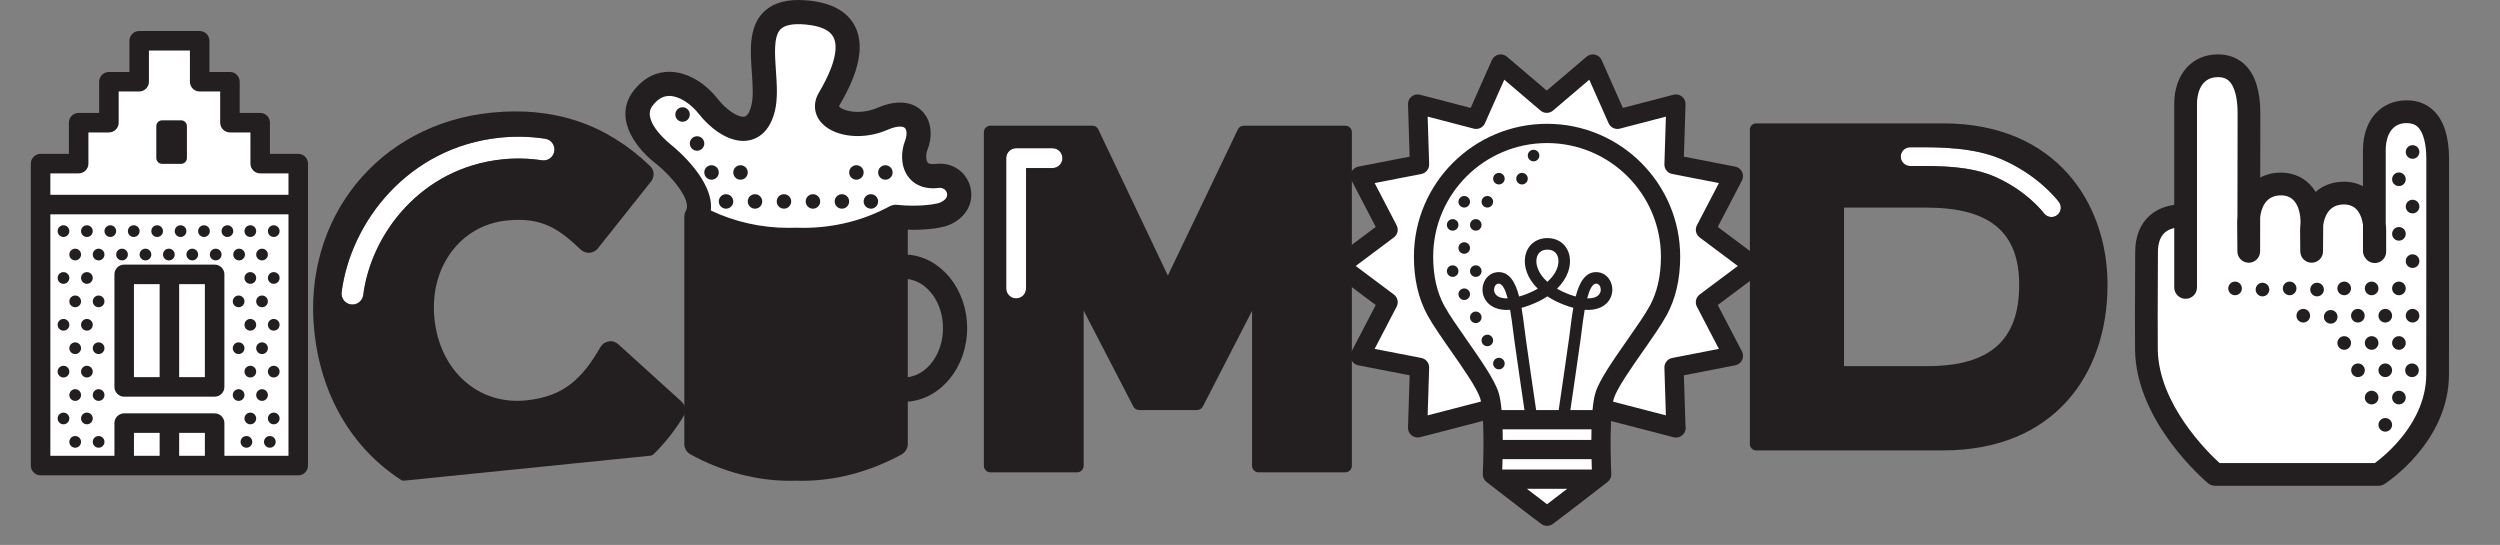 <?xml version="1.0" standalone="no"?><!DOCTYPE svg PUBLIC "-//W3C//DTD SVG 1.1//EN" "http://www.w3.org/Graphics/SVG/1.1/DTD/svg11.dtd"><svg width="100%" height="100%" viewBox="0 0 367 80" version="1.1" xmlns="http://www.w3.org/2000/svg" xmlns:xlink="http://www.w3.org/1999/xlink" xml:space="preserve" style="fill-rule:evenodd;clip-rule:evenodd;stroke-linejoin:round;stroke-miterlimit:1.414;"><rect x="0" y="0" width="367" height="80" fill="#808080" stroke="none"/><g><path d="M38.194,24.02l0,-6.012l-4.44,0l0,-6.011l-4.442,0l0,-6.011l-8.883,0l0,6.011l-4.44,0l0,6.011l-4.442,0l0,6.012l-5.589,0l0,44.33l37.822,0l0,-38.317l0,-0.817l0,-5.196l-5.586,0Z" style="fill:#fff;fill-rule:nonzero;"/><path d="M42.348,28.601l-34.957,0l0,-3.149l4.156,0c0.791,0 1.432,-0.642 1.432,-1.432l0,-4.579l3.01,0c0.792,0 1.432,-0.642 1.432,-1.433l0,-4.578l3.008,0c0.792,0 1.432,-0.642 1.432,-1.433l0,-4.578l6.018,0l0,4.578c0,0.791 0.642,1.433 1.433,1.433l3.01,0l0,4.578c0,0.791 0.642,1.433 1.432,1.433l3.008,0l0,4.579c0,0.79 0.642,1.432 1.432,1.432l4.154,0l0,3.149ZM42.348,66.916l-9.406,0l0,-4.804c0,-0.791 -0.642,-1.432 -1.433,-1.432l-13.278,0c-0.79,0 -1.432,0.641 -1.432,1.432l0,4.804l-9.408,0l0,-35.451l34.957,0l0,35.451ZM30.077,66.916l-3.775,0l0,-3.372l3.775,0l0,3.372ZM23.437,66.916l-3.773,0l0,-3.372l3.773,0l0,3.372ZM43.78,22.587l-4.153,0l0,-4.579c0,-0.791 -0.642,-1.432 -1.433,-1.432l-3.008,0l0,-4.579c0,-0.791 -0.641,-1.432 -1.432,-1.432l-3.01,0l0,-4.579c0,-0.792 -0.642,-1.432 -1.432,-1.432l-8.883,0c-0.79,0 -1.432,0.64 -1.432,1.432l0,4.579l-3.008,0c-0.791,0 -1.432,0.641 -1.432,1.432l0,4.579l-3.01,0c-0.791,0 -1.433,0.641 -1.433,1.432l0,4.579l-4.156,0c-0.79,0 -1.432,0.642 -1.432,1.433l0,44.329c0,0.792 0.642,1.432 1.432,1.432l37.822,0c0.791,0 1.433,-0.64 1.433,-1.432l0,-44.329c0,-0.791 -0.642,-1.433 -1.433,-1.433" style="fill:#231f20;fill-rule:nonzero;"/><path d="M30.077,55.367l-3.776,0l0,-13.659l3.776,0l0,13.659ZM23.437,55.367l-3.774,0l0,-13.659l3.774,0l0,13.659ZM31.509,38.844l-13.278,0c-0.791,0 -1.432,0.641 -1.432,1.432l0,16.523c0,0.792 0.641,1.432 1.432,1.432l13.278,0c0.792,0 1.432,-0.64 1.432,-1.432l0,-16.523c0,-0.791 -0.64,-1.432 -1.432,-1.432" style="fill:#231f20;fill-rule:nonzero;"/><path d="M26.579,17.661l-2.775,0c-0.474,0 -0.859,0.385 -0.859,0.86l0,4.675c0,0.474 0.385,0.859 0.859,0.859l2.775,0c0.474,0 0.86,-0.385 0.86,-0.859l0,-4.675c0,-0.475 -0.386,-0.86 -0.86,-0.86" style="fill:#231f20;fill-rule:nonzero;"/><path d="M9.32,62.289c0.474,0 0.859,-0.385 0.859,-0.86c0,-0.474 -0.385,-0.859 -0.859,-0.859c-0.475,0 -0.86,0.385 -0.86,0.859c0,0.475 0.385,0.86 0.86,0.86" style="fill:#231f20;fill-rule:nonzero;"/><path d="M9.32,48.539c0.474,0 0.859,-0.385 0.859,-0.86c0,-0.474 -0.385,-0.859 -0.859,-0.859c-0.475,0 -0.86,0.385 -0.86,0.859c0,0.475 0.385,0.86 0.86,0.86" style="fill:#231f20;fill-rule:nonzero;"/><path d="M9.32,55.414c0.474,0 0.859,-0.385 0.859,-0.86c0,-0.474 -0.385,-0.859 -0.859,-0.859c-0.475,0 -0.86,0.385 -0.86,0.859c0,0.475 0.385,0.86 0.86,0.86" style="fill:#231f20;fill-rule:nonzero;"/><path d="M9.32,41.664c0.474,0 0.859,-0.385 0.859,-0.86c0,-0.474 -0.385,-0.859 -0.859,-0.859c-0.475,0 -0.86,0.385 -0.86,0.859c0,0.475 0.385,0.86 0.86,0.86" style="fill:#231f20;fill-rule:nonzero;"/><path d="M11.039,64.008c-0.475,0 -0.86,0.385 -0.86,0.859c0,0.474 0.385,0.859 0.86,0.859c0.474,0 0.859,-0.385 0.859,-0.859c0,-0.474 -0.385,-0.859 -0.859,-0.859" style="fill:#231f20;fill-rule:nonzero;"/><path d="M11.039,51.976c0.474,0 0.859,-0.385 0.859,-0.859c0,-0.474 -0.385,-0.859 -0.859,-0.859c-0.475,0 -0.86,0.385 -0.86,0.859c0,0.474 0.385,0.859 0.86,0.859" style="fill:#231f20;fill-rule:nonzero;"/><path d="M11.039,43.382c-0.475,0 -0.86,0.385 -0.86,0.86c0,0.474 0.385,0.859 0.86,0.859c0.474,0 0.859,-0.385 0.859,-0.859c0,-0.475 -0.385,-0.86 -0.859,-0.86" style="fill:#231f20;fill-rule:nonzero;"/><path d="M11.039,58.851c0.474,0 0.859,-0.385 0.859,-0.859c0,-0.474 -0.385,-0.859 -0.859,-0.859c-0.475,0 -0.86,0.385 -0.86,0.859c0,0.474 0.385,0.859 0.86,0.859" style="fill:#231f20;fill-rule:nonzero;"/><path d="M11.039,38.226c0.474,0 0.859,-0.385 0.859,-0.859c0,-0.475 -0.385,-0.86 -0.859,-0.86c-0.475,0 -0.86,0.385 -0.86,0.86c0,0.474 0.385,0.859 0.86,0.859" style="fill:#231f20;fill-rule:nonzero;"/><path d="M9.32,34.789c0.474,0 0.859,-0.385 0.859,-0.86c0,-0.474 -0.385,-0.859 -0.859,-0.859c-0.475,0 -0.86,0.385 -0.86,0.859c0,0.475 0.385,0.86 0.86,0.86" style="fill:#231f20;fill-rule:nonzero;"/><path d="M14.476,64.008c-0.474,0 -0.859,0.385 -0.859,0.859c0,0.474 0.385,0.859 0.859,0.859c0.475,0 0.86,-0.385 0.86,-0.859c0,-0.474 -0.385,-0.859 -0.86,-0.859" style="fill:#231f20;fill-rule:nonzero;"/><path d="M36.176,64.008c-0.475,0 -0.86,0.385 -0.86,0.859c0,0.474 0.385,0.859 0.86,0.859c0.474,0 0.859,-0.385 0.859,-0.859c0,-0.474 -0.385,-0.859 -0.859,-0.859" style="fill:#231f20;fill-rule:nonzero;"/><path d="M12.757,60.57c-0.474,0 -0.859,0.385 -0.859,0.859c0,0.475 0.385,0.86 0.859,0.86c0.475,0 0.86,-0.385 0.86,-0.86c0,-0.474 -0.385,-0.859 -0.86,-0.859" style="fill:#231f20;fill-rule:nonzero;"/><path d="M14.476,50.258c-0.474,0 -0.859,0.385 -0.859,0.859c0,0.474 0.385,0.859 0.859,0.859c0.475,0 0.86,-0.385 0.86,-0.859c0,-0.474 -0.385,-0.859 -0.86,-0.859" style="fill:#231f20;fill-rule:nonzero;"/><path d="M14.476,43.382c-0.474,0 -0.859,0.385 -0.859,0.86c0,0.474 0.385,0.859 0.859,0.859c0.475,0 0.86,-0.385 0.86,-0.859c0,-0.475 -0.385,-0.86 -0.86,-0.86" style="fill:#231f20;fill-rule:nonzero;"/><path d="M12.757,48.539c0.475,0 0.86,-0.385 0.86,-0.86c0,-0.474 -0.385,-0.859 -0.86,-0.859c-0.474,0 -0.859,0.385 -0.859,0.859c0,0.475 0.385,0.86 0.859,0.86" style="fill:#231f20;fill-rule:nonzero;"/><path d="M14.476,57.133c-0.474,0 -0.859,0.385 -0.859,0.859c0,0.474 0.385,0.859 0.859,0.859c0.475,0 0.86,-0.385 0.86,-0.859c0,-0.474 -0.385,-0.859 -0.86,-0.859" style="fill:#231f20;fill-rule:nonzero;"/><path d="M12.757,53.695c-0.474,0 -0.859,0.385 -0.859,0.859c0,0.475 0.385,0.86 0.859,0.86c0.475,0 0.86,-0.385 0.86,-0.86c0,-0.474 -0.385,-0.859 -0.86,-0.859" style="fill:#231f20;fill-rule:nonzero;"/><path d="M14.476,38.226c0.475,0 0.86,-0.385 0.86,-0.859c0,-0.475 -0.385,-0.86 -0.86,-0.86c-0.474,0 -0.859,0.385 -0.859,0.86c0,0.474 0.385,0.859 0.859,0.859" style="fill:#231f20;fill-rule:nonzero;"/><path d="M17.914,38.226c0.474,0 0.859,-0.385 0.859,-0.859c0,-0.475 -0.385,-0.86 -0.859,-0.86c-0.475,0 -0.86,0.385 -0.86,0.86c0,0.474 0.385,0.859 0.86,0.859" style="fill:#231f20;fill-rule:nonzero;"/><path d="M21.351,38.226c0.475,0 0.86,-0.385 0.86,-0.859c0,-0.475 -0.385,-0.86 -0.86,-0.86c-0.474,0 -0.859,0.385 -0.859,0.86c0,0.474 0.385,0.859 0.859,0.859" style="fill:#231f20;fill-rule:nonzero;"/><path d="M24.789,38.226c0.474,0 0.859,-0.385 0.859,-0.859c0,-0.475 -0.385,-0.86 -0.859,-0.86c-0.475,0 -0.86,0.385 -0.86,0.86c0,0.474 0.385,0.859 0.86,0.859" style="fill:#231f20;fill-rule:nonzero;"/><path d="M28.226,38.226c0.475,0 0.86,-0.385 0.86,-0.859c0,-0.475 -0.385,-0.86 -0.86,-0.86c-0.474,0 -0.859,0.385 -0.859,0.86c0,0.474 0.385,0.859 0.859,0.859" style="fill:#231f20;fill-rule:nonzero;"/><path d="M31.664,38.226c0.474,0 0.859,-0.385 0.859,-0.859c0,-0.475 -0.385,-0.86 -0.859,-0.86c-0.475,0 -0.86,0.385 -0.86,0.86c0,0.474 0.385,0.859 0.86,0.859" style="fill:#231f20;fill-rule:nonzero;"/><path d="M12.757,41.664c0.475,0 0.86,-0.385 0.86,-0.86c0,-0.474 -0.385,-0.859 -0.86,-0.859c-0.474,0 -0.859,0.385 -0.859,0.859c0,0.475 0.385,0.86 0.859,0.86" style="fill:#231f20;fill-rule:nonzero;"/><path d="M39.613,64.008c-0.474,0 -0.859,0.385 -0.859,0.859c0,0.474 0.385,0.859 0.859,0.859c0.474,0 0.859,-0.385 0.859,-0.859c0,-0.474 -0.385,-0.859 -0.859,-0.859" style="fill:#231f20;fill-rule:nonzero;"/><path d="M35.03,51.976c0.474,0 0.859,-0.385 0.859,-0.859c0,-0.474 -0.385,-0.859 -0.859,-0.859c-0.475,0 -0.86,0.385 -0.86,0.859c0,0.474 0.385,0.859 0.86,0.859" style="fill:#231f20;fill-rule:nonzero;"/><path d="M35.03,43.382c-0.475,0 -0.86,0.385 -0.86,0.86c0,0.474 0.385,0.859 0.86,0.859c0.474,0 0.859,-0.385 0.859,-0.859c0,-0.475 -0.385,-0.86 -0.859,-0.86" style="fill:#231f20;fill-rule:nonzero;"/><path d="M35.889,57.992c0,-0.474 -0.385,-0.859 -0.859,-0.859c-0.475,0 -0.86,0.385 -0.86,0.859c0,0.474 0.385,0.859 0.86,0.859c0.474,0 0.859,-0.385 0.859,-0.859" style="fill:#231f20;fill-rule:nonzero;"/><path d="M12.757,34.789c0.475,0 0.86,-0.385 0.86,-0.86c0,-0.474 -0.385,-0.859 -0.86,-0.859c-0.474,0 -0.859,0.385 -0.859,0.859c0,0.475 0.385,0.86 0.859,0.86" style="fill:#231f20;fill-rule:nonzero;"/><path d="M16.195,34.789c0.474,0 0.859,-0.385 0.859,-0.86c0,-0.474 -0.385,-0.859 -0.859,-0.859c-0.474,0 -0.859,0.385 -0.859,0.859c0,0.475 0.385,0.86 0.859,0.86" style="fill:#231f20;fill-rule:nonzero;"/><path d="M19.632,34.789c0.475,0 0.86,-0.385 0.86,-0.86c0,-0.474 -0.385,-0.859 -0.86,-0.859c-0.474,0 -0.859,0.385 -0.859,0.859c0,0.475 0.385,0.86 0.859,0.86" style="fill:#231f20;fill-rule:nonzero;"/><path d="M23.07,34.789c0.474,0 0.859,-0.385 0.859,-0.86c0,-0.474 -0.385,-0.859 -0.859,-0.859c-0.474,0 -0.859,0.385 -0.859,0.859c0,0.475 0.385,0.86 0.859,0.86" style="fill:#231f20;fill-rule:nonzero;"/><path d="M26.508,34.789c0.474,0 0.859,-0.385 0.859,-0.86c0,-0.474 -0.385,-0.859 -0.859,-0.859c-0.475,0 -0.86,0.385 -0.86,0.859c0,0.475 0.385,0.86 0.86,0.86" style="fill:#231f20;fill-rule:nonzero;"/><path d="M29.945,34.789c0.474,0 0.859,-0.385 0.859,-0.86c0,-0.474 -0.385,-0.859 -0.859,-0.859c-0.474,0 -0.859,0.385 -0.859,0.859c0,0.475 0.385,0.86 0.859,0.86" style="fill:#231f20;fill-rule:nonzero;"/><path d="M35.101,38.226c0.475,0 0.86,-0.385 0.86,-0.859c0,-0.475 -0.385,-0.86 -0.86,-0.86c-0.474,0 -0.859,0.385 -0.859,0.86c0,0.474 0.385,0.859 0.859,0.859" style="fill:#231f20;fill-rule:nonzero;"/><path d="M33.383,34.789c0.474,0 0.859,-0.385 0.859,-0.86c0,-0.474 -0.385,-0.859 -0.859,-0.859c-0.475,0 -0.86,0.385 -0.86,0.859c0,0.475 0.385,0.86 0.86,0.86" style="fill:#231f20;fill-rule:nonzero;"/><path d="M36.748,60.57c-0.474,0 -0.859,0.385 -0.859,0.859c0,0.475 0.385,0.86 0.859,0.86c0.475,0 0.86,-0.385 0.86,-0.86c0,-0.474 -0.385,-0.859 -0.86,-0.859" style="fill:#231f20;fill-rule:nonzero;"/><path d="M40.186,60.57c-0.474,0 -0.859,0.385 -0.859,0.859c0,0.475 0.385,0.86 0.859,0.86c0.474,0 0.859,-0.385 0.859,-0.86c0,-0.474 -0.385,-0.859 -0.859,-0.859" style="fill:#231f20;fill-rule:nonzero;"/><path d="M38.467,50.258c-0.474,0 -0.859,0.385 -0.859,0.859c0,0.474 0.385,0.859 0.859,0.859c0.475,0 0.86,-0.385 0.86,-0.859c0,-0.474 -0.385,-0.859 -0.86,-0.859" style="fill:#231f20;fill-rule:nonzero;"/><path d="M38.467,43.382c-0.474,0 -0.859,0.385 -0.859,0.86c0,0.474 0.385,0.859 0.859,0.859c0.475,0 0.86,-0.385 0.86,-0.859c0,-0.475 -0.385,-0.86 -0.86,-0.86" style="fill:#231f20;fill-rule:nonzero;"/><path d="M36.748,48.539c0.475,0 0.86,-0.385 0.86,-0.86c0,-0.474 -0.385,-0.859 -0.86,-0.859c-0.474,0 -0.859,0.385 -0.859,0.859c0,0.475 0.385,0.86 0.859,0.86" style="fill:#231f20;fill-rule:nonzero;"/><path d="M40.186,46.82c-0.474,0 -0.859,0.385 -0.859,0.859c0,0.475 0.385,0.86 0.859,0.86c0.474,0 0.859,-0.385 0.859,-0.86c0,-0.474 -0.385,-0.859 -0.859,-0.859" style="fill:#231f20;fill-rule:nonzero;"/><path d="M39.327,57.992c0,-0.474 -0.385,-0.859 -0.86,-0.859c-0.474,0 -0.859,0.385 -0.859,0.859c0,0.474 0.385,0.859 0.859,0.859c0.475,0 0.86,-0.385 0.86,-0.859" style="fill:#231f20;fill-rule:nonzero;"/><path d="M36.748,53.695c-0.474,0 -0.859,0.385 -0.859,0.859c0,0.475 0.385,0.86 0.859,0.86c0.475,0 0.86,-0.385 0.86,-0.86c0,-0.474 -0.385,-0.859 -0.86,-0.859" style="fill:#231f20;fill-rule:nonzero;"/><path d="M40.186,53.695c-0.474,0 -0.859,0.385 -0.859,0.859c0,0.475 0.385,0.86 0.859,0.86c0.474,0 0.859,-0.385 0.859,-0.86c0,-0.474 -0.385,-0.859 -0.859,-0.859" style="fill:#231f20;fill-rule:nonzero;"/><path d="M38.467,38.226c0.475,0 0.86,-0.385 0.86,-0.859c0,-0.475 -0.385,-0.86 -0.86,-0.86c-0.474,0 -0.859,0.385 -0.859,0.86c0,0.474 0.385,0.859 0.859,0.859" style="fill:#231f20;fill-rule:nonzero;"/><path d="M36.748,39.945c-0.474,0 -0.859,0.385 -0.859,0.859c0,0.475 0.385,0.86 0.859,0.86c0.475,0 0.86,-0.385 0.86,-0.86c0,-0.474 -0.385,-0.859 -0.86,-0.859" style="fill:#231f20;fill-rule:nonzero;"/><path d="M40.186,39.945c-0.474,0 -0.859,0.385 -0.859,0.859c0,0.475 0.385,0.86 0.859,0.86c0.474,0 0.859,-0.385 0.859,-0.86c0,-0.474 -0.385,-0.859 -0.859,-0.859" style="fill:#231f20;fill-rule:nonzero;"/><path d="M36.748,34.789c0.475,0 0.86,-0.385 0.86,-0.86c0,-0.474 -0.385,-0.859 -0.86,-0.859c-0.474,0 -0.859,0.385 -0.859,0.859c0,0.475 0.385,0.86 0.859,0.86" style="fill:#231f20;fill-rule:nonzero;"/><path d="M40.186,34.789c0.474,0 0.859,-0.385 0.859,-0.86c0,-0.474 -0.385,-0.859 -0.859,-0.859c-0.474,0 -0.859,0.385 -0.859,0.859c0,0.475 0.385,0.86 0.859,0.86" style="fill:#231f20;fill-rule:nonzero;"/></g><g><path d="M51.9,44.7c-0.119,0.012 -0.241,0.01 -0.364,-0.005c-0.878,-0.111 -1.498,-0.913 -1.387,-1.789c1.3,-10.24 9.724,-21.326 23.306,-22.702c2.196,-0.223 4.41,-0.168 6.579,0.161c0.875,0.134 1.476,0.95 1.343,1.824c-0.132,0.874 -0.947,1.478 -1.824,1.342c-1.902,-0.289 -3.846,-0.336 -5.775,-0.141c-11.92,1.208 -19.313,10.935 -20.453,19.919c-0.096,0.752 -0.7,1.317 -1.425,1.391" style="fill:#fff;fill-rule:nonzero;"/><path d="M53.325,43.308c-0.095,0.754 -0.7,1.318 -1.426,1.392c-0.117,0.011 -0.24,0.011 -0.363,-0.005c-0.878,-0.112 -1.498,-0.913 -1.386,-1.789c1.299,-10.239 9.722,-21.325 23.305,-22.701c2.196,-0.223 4.41,-0.169 6.58,0.161c0.874,0.132 1.474,0.949 1.342,1.823c-0.133,0.874 -0.946,1.479 -1.824,1.341c-1.903,-0.288 -3.846,-0.335 -5.775,-0.14c-11.92,1.208 -19.312,10.935 -20.453,19.918M100.043,58.945l-9.28,-8.409c-0.352,-0.317 -0.86,-0.534 -1.399,-0.417c-0.511,0.078 -0.951,0.377 -1.21,0.823c-2.635,4.53 -5.27,7.262 -10.928,7.836c-7.017,0.711 -12.675,-4.346 -13.453,-12.024c-0.761,-7.51 3.805,-13.696 10.623,-14.387c5.31,-0.538 7.749,1.349 10.869,4.287c0.345,0.324 0.814,0.492 1.309,0.454c0.489,-0.053 0.899,-0.272 1.186,-0.635l7.814,-9.833c0.551,-0.693 0.484,-1.677 -0.156,-2.285c-6.484,-6.191 -14.109,-8.747 -23.314,-7.814c-16.487,1.671 -27.653,15.429 -25.973,32.001c0.954,9.416 5.484,17.201 12.756,21.92c0.122,0.079 0.268,0.115 0.414,0.1l36.225,-3.671c0.143,-0.014 0.279,-0.077 0.383,-0.178c1.713,-1.674 3.209,-3.57 4.451,-5.635c0.415,-0.693 0.283,-1.59 -0.317,-2.133" style="fill:#231f20;fill-rule:nonzero;"/></g><g><path d="M102.23,31.815c2.06,-3.602 -4.689,-9.068 -4.689,-9.068c0,0 -5.936,-4.385 -3.234,-8.196c3.057,-4.164 7.443,-1.773 9.703,1.107c2.26,2.881 6.735,5.494 8.02,0.223c1.284,-5.273 -3.412,-14.977 6.424,-14.047c9.836,0.932 4.962,9.837 3.279,12.673c-1.684,2.835 3.367,4.873 7.842,2.923c4.475,-1.949 6.07,1.064 4.918,3.945c-0.687,1.772 -0.371,4.885 3.08,4.452c3.176,-0.399 4.806,3.921 1.155,5.529c-1.219,0.537 -4.512,0.784 -7.25,0.474c-10.964,10.124 -25.06,5.804 -29.248,-0.015" style="fill:#fff;fill-rule:nonzero;"/><path d="M133.264,55.373l0,-14.408c2.894,0.38 5.168,3.445 5.168,7.202c0,3.758 -2.274,6.823 -5.168,7.206M131.696,30.07c-0.124,-0.012 -0.247,-0.014 -0.37,-0.002c-0.023,0 -0.042,0.002 -0.063,0.005c-0.103,0.014 -0.205,0.034 -0.305,0.066c-0.039,0.012 -0.076,0.029 -0.114,0.043c-0.069,0.027 -0.139,0.044 -0.205,0.08c-3.806,2.084 -8.203,3.186 -12.712,3.186c-0.346,0 -0.687,-0.007 -1.154,-0.019c-0.337,0.012 -0.676,0.019 -1.022,0.019c-3.991,0 -7.904,-0.881 -11.405,-2.547c0.506,-4.347 -4.985,-8.96 -5.751,-9.578c-0.045,-0.033 -4.467,-3.456 -2.859,-5.724c0.75,-1.02 1.572,-1.517 2.516,-1.517c1.377,0 3.091,1.049 4.364,2.671c1.493,1.903 3.987,3.933 6.515,3.933c1.068,0 3.657,-0.427 4.621,-4.387c0.439,-1.803 0.293,-3.89 0.153,-5.909c-0.17,-2.456 -0.347,-4.997 0.646,-6.064c0.61,-0.654 1.882,-0.903 3.736,-0.726c2.177,0.205 3.545,0.834 4.072,1.87c0.461,0.907 0.796,3.17 -2.15,8.133c-0.728,1.223 -0.769,2.586 -0.115,3.735c0.924,1.625 3.154,2.635 5.816,2.635c1.483,0 2.995,-0.316 4.372,-0.918c0.898,-0.391 1.499,-0.472 1.846,-0.472c0.581,0 0.73,0.219 0.778,0.291c0.213,0.313 0.277,1.004 -0.066,1.859c-0.513,1.33 -0.718,3.461 0.401,5.095c0.801,1.169 2.118,1.811 3.709,1.811c0.264,0 0.545,-0.016 0.842,-0.054c0.696,-0.086 1.136,0.354 1.231,0.803c0.15,0.72 -0.567,1.151 -1.008,1.345c-0.404,0.179 -1.845,0.459 -3.997,0.459c-0.805,0 -1.608,-0.041 -2.322,-0.122M133.264,37.379l0,-3.669c0.254,0.008 0.496,0.027 0.754,0.027c0.869,0 3.824,-0.054 5.425,-0.759c2.316,-1.02 3.513,-3.109 3.048,-5.322c-0.492,-2.334 -2.613,-3.903 -5.14,-3.587c-0.141,0.018 -0.276,0.025 -0.401,0.025c-0.598,0 -0.733,-0.195 -0.784,-0.268c-0.254,-0.372 -0.264,-1.185 -0.028,-1.795c0.743,-1.851 0.632,-3.777 -0.297,-5.145c-1.311,-1.938 -3.936,-2.406 -6.974,-1.079c-0.934,0.407 -1.956,0.621 -2.957,0.621c-1.689,0 -2.645,-0.609 -2.737,-0.824c0.002,-0.017 0.019,-0.083 0.084,-0.194c2.906,-4.895 3.668,-8.78 2.261,-11.546c-1.113,-2.19 -3.434,-3.464 -6.896,-3.795c-0.506,-0.046 -0.975,-0.069 -1.414,-0.069c-2.302,0 -4.067,0.642 -5.248,1.908c-2.048,2.195 -1.815,5.517 -1.59,8.73c0.121,1.748 0.247,3.554 -0.062,4.823c-0.272,1.116 -0.668,1.68 -1.177,1.68c-0.971,0 -2.573,-1.107 -3.726,-2.576c-1.979,-2.522 -4.653,-4.028 -7.153,-4.028c-1.46,0 -3.576,0.515 -5.39,2.988c-2.928,4.128 0.903,8.635 3.565,10.601c1.944,1.573 5.191,5.187 4.264,6.809l-0.002,0.003c-0.078,0.139 -0.136,0.291 -0.175,0.448c-0.015,0.057 -0.015,0.115 -0.023,0.175c-0.013,0.085 -0.034,0.167 -0.034,0.255l0,33.343c0,0.646 0.353,1.243 0.922,1.553c4.62,2.53 9.656,3.867 14.566,3.867c0.322,0 0.641,-0.006 0.828,-0.017c0.318,0.011 0.637,0.017 0.96,0.017c4.94,0 9.993,-1.339 14.611,-3.867c0.567,-0.31 0.92,-0.907 0.92,-1.553l0,-6.202c4.854,-0.359 8.712,-5.053 8.712,-10.79c0,-5.735 -3.858,-10.429 -8.712,-10.788" style="fill:#231f20;fill-rule:nonzero;"/><path d="M104.453,24.254c-0.587,0 -1.063,0.475 -1.063,1.064c0,0.587 0.476,1.063 1.063,1.063c0.587,0 1.064,-0.476 1.064,-1.063c0,-0.589 -0.477,-1.064 -1.064,-1.064" style="fill:#231f20;fill-rule:nonzero;"/><path d="M102.327,20.001c-0.587,0 -1.064,0.475 -1.064,1.063c0,0.587 0.477,1.064 1.064,1.064c0.587,0 1.063,-0.477 1.063,-1.064c0,-0.588 -0.476,-1.063 -1.063,-1.063" style="fill:#231f20;fill-rule:nonzero;"/><path d="M100.2,15.747c-0.587,0 -1.063,0.475 -1.063,1.064c0,0.587 0.476,1.063 1.063,1.063c0.587,0 1.063,-0.476 1.063,-1.063c0,-0.589 -0.476,-1.064 -1.063,-1.064" style="fill:#231f20;fill-rule:nonzero;"/><path d="M108.707,24.254c-0.587,0 -1.064,0.475 -1.064,1.064c0,0.587 0.477,1.063 1.064,1.063c0.587,0 1.063,-0.476 1.063,-1.063c0,-0.589 -0.476,-1.064 -1.063,-1.064" style="fill:#231f20;fill-rule:nonzero;"/><path d="M110.833,28.508c-0.586,0 -1.063,0.475 -1.063,1.063c0,0.587 0.477,1.063 1.063,1.063c0.587,0 1.064,-0.476 1.064,-1.063c0,-0.588 -0.477,-1.063 -1.064,-1.063" style="fill:#231f20;fill-rule:nonzero;"/><path d="M106.58,28.508c-0.587,0 -1.063,0.475 -1.063,1.063c0,0.587 0.476,1.063 1.063,1.063c0.587,0 1.063,-0.476 1.063,-1.063c0,-0.588 -0.476,-1.063 -1.063,-1.063" style="fill:#231f20;fill-rule:nonzero;"/><path d="M115.087,28.508c-0.587,0 -1.063,0.475 -1.063,1.063c0,0.587 0.476,1.063 1.063,1.063c0.587,0 1.063,-0.476 1.063,-1.063c0,-0.588 -0.476,-1.063 -1.063,-1.063" style="fill:#231f20;fill-rule:nonzero;"/><path d="M119.34,28.508c-0.587,0 -1.063,0.475 -1.063,1.063c0,0.587 0.476,1.063 1.063,1.063c0.587,0 1.064,-0.476 1.064,-1.063c0,-0.588 -0.477,-1.063 -1.064,-1.063" style="fill:#231f20;fill-rule:nonzero;"/><path d="M123.594,28.508c-0.587,0 -1.064,0.475 -1.064,1.063c0,0.587 0.477,1.063 1.064,1.063c0.587,0 1.063,-0.476 1.063,-1.063c0,-0.588 -0.476,-1.063 -1.063,-1.063" style="fill:#231f20;fill-rule:nonzero;"/><path d="M125.721,24.254c-0.587,0 -1.064,0.475 -1.064,1.064c0,0.587 0.477,1.063 1.064,1.063c0.587,0 1.063,-0.476 1.063,-1.063c0,-0.589 -0.476,-1.064 -1.063,-1.064" style="fill:#231f20;fill-rule:nonzero;"/><path d="M127.847,28.508c-0.587,0 -1.063,0.475 -1.063,1.063c0,0.587 0.476,1.063 1.063,1.063c0.587,0 1.064,-0.476 1.064,-1.063c0,-0.588 -0.477,-1.063 -1.064,-1.063" style="fill:#231f20;fill-rule:nonzero;"/><path d="M129.974,24.254c-0.587,0 -1.063,0.475 -1.063,1.064c0,0.587 0.476,1.063 1.063,1.063c0.587,0 1.063,-0.476 1.063,-1.063c0,-0.589 -0.476,-1.064 -1.063,-1.064" style="fill:#231f20;fill-rule:nonzero;"/></g><g><path d="M149.169,43.805c-0.804,0 -1.456,-0.653 -1.456,-1.457l0,-19.133c0,-0.804 0.652,-1.457 1.456,-1.457l5.341,0c0.804,0 1.456,0.653 1.456,1.457c0,0.804 -0.652,1.457 -1.456,1.457l-3.884,0l0,17.676c0,0.804 -0.652,1.457 -1.457,1.457" style="fill:#fff;fill-rule:nonzero;"/><path d="M154.51,24.672l-3.884,0l0,17.676c0,0.804 -0.652,1.457 -1.456,1.457c-0.805,0 -1.457,-0.653 -1.457,-1.457l0,-19.133c0,-0.804 0.652,-1.457 1.457,-1.457l5.34,0c0.804,0 1.456,0.653 1.456,1.457c0,0.804 -0.652,1.457 -1.456,1.457M197.481,18.45l-14.889,0c-0.391,0 -0.744,0.234 -0.895,0.599l-10.255,21.403l-10.186,-21.403c-0.15,-0.365 -0.505,-0.599 -0.898,-0.599l-14.958,0c-0.534,0 -0.969,0.432 -0.969,0.968l0,48.954c0,0.536 0.435,0.969 0.969,0.969l12.711,0c0.535,0 0.97,-0.433 0.97,-0.969l0,-22.776l7.258,14.016c0.157,0.354 0.503,0.582 0.89,0.582l8.493,0c0.387,0 0.735,-0.23 0.89,-0.583l7.189,-13.972l0,22.733c0,0.536 0.435,0.969 0.97,0.969l12.71,0c0.535,0 0.97,-0.433 0.97,-0.969l0,-48.954c0,-0.536 -0.435,-0.968 -0.97,-0.968" style="fill:#231f20;fill-rule:nonzero;"/></g><g><path d="M250.359,44.366l7.109,-5.321l-7.109,-5.321l4.105,-7.876l-8.719,-1.696l0.279,-8.878l-8.594,2.243l-3.6,-8.12l-6.766,5.761l-6.764,-5.761l-3.6,8.12l-8.593,-2.243l0.28,8.878l-8.719,1.696l4.103,7.876l-7.108,5.321l7.108,5.321l-4.103,7.876l8.719,1.697l-0.28,8.875l10.881,-2.819c0.386,3.653 0.096,9.637 0.096,9.637c0,0 7.387,5.725 8.022,6.149c0.637,-0.424 8.023,-6.149 8.023,-6.149c0,0 -0.29,-5.961 0.094,-9.616l10.801,2.8l-0.279,-8.877l8.719,-1.697l-4.105,-7.876Z" style="fill:#fff;fill-rule:nonzero;"/><path d="M214.949,42.344c-0.468,0 -0.848,0.38 -0.848,0.848c0,0.469 0.38,0.849 0.848,0.849c0.468,0 0.848,-0.38 0.848,-0.849c0,-0.468 -0.38,-0.848 -0.848,-0.848" style="fill:#231f20;fill-rule:nonzero;"/><path d="M218.342,50.826c0.468,0 0.848,-0.38 0.848,-0.848c0,-0.468 -0.38,-0.848 -0.848,-0.848c-0.468,0 -0.848,0.38 -0.848,0.848c0,0.468 0.38,0.848 0.848,0.848" style="fill:#231f20;fill-rule:nonzero;"/><path d="M216.645,45.737c-0.468,0 -0.848,0.38 -0.848,0.848c0,0.469 0.38,0.848 0.848,0.848c0.469,0 0.849,-0.379 0.849,-0.848c0,-0.468 -0.38,-0.848 -0.849,-0.848" style="fill:#231f20;fill-rule:nonzero;"/><path d="M220.038,54.219c0.469,0 0.849,-0.38 0.849,-0.848c0,-0.468 -0.38,-0.848 -0.849,-0.848c-0.468,0 -0.848,0.38 -0.848,0.848c0,0.468 0.38,0.848 0.848,0.848" style="fill:#231f20;fill-rule:nonzero;"/><path d="M216.645,40.648c0.469,0 0.849,-0.38 0.849,-0.848c0,-0.469 -0.38,-0.849 -0.849,-0.849c-0.468,0 -0.848,0.38 -0.848,0.849c0,0.468 0.38,0.848 0.848,0.848" style="fill:#231f20;fill-rule:nonzero;"/><path d="M213.253,38.951c-0.469,0 -0.849,0.38 -0.849,0.849c0,0.468 0.38,0.848 0.849,0.848c0.468,0 0.848,-0.38 0.848,-0.848c0,-0.469 -0.38,-0.849 -0.848,-0.849" style="fill:#231f20;fill-rule:nonzero;"/><path d="M214.949,35.559c-0.468,0 -0.848,0.38 -0.848,0.848c0,0.468 0.38,0.848 0.848,0.848c0.468,0 0.848,-0.38 0.848,-0.848c0,-0.468 -0.38,-0.848 -0.848,-0.848" style="fill:#231f20;fill-rule:nonzero;"/><path d="M213.253,33.862c0.468,0 0.848,-0.38 0.848,-0.848c0,-0.468 -0.38,-0.848 -0.848,-0.848c-0.469,0 -0.849,0.38 -0.849,0.848c0,0.468 0.38,0.848 0.849,0.848" style="fill:#231f20;fill-rule:nonzero;"/><path d="M216.645,33.862c0.469,0 0.849,-0.38 0.849,-0.848c0,-0.468 -0.38,-0.848 -0.849,-0.848c-0.468,0 -0.848,0.38 -0.848,0.848c0,0.468 0.38,0.848 0.848,0.848" style="fill:#231f20;fill-rule:nonzero;"/><path d="M214.949,30.469c0.468,0 0.848,-0.38 0.848,-0.848c0,-0.468 -0.38,-0.848 -0.848,-0.848c-0.468,0 -0.848,0.38 -0.848,0.848c0,0.468 0.38,0.848 0.848,0.848" style="fill:#231f20;fill-rule:nonzero;"/><path d="M218.342,28.773c-0.468,0 -0.848,0.38 -0.848,0.848c0,0.468 0.38,0.848 0.848,0.848c0.468,0 0.848,-0.38 0.848,-0.848c0,-0.468 -0.38,-0.848 -0.848,-0.848" style="fill:#231f20;fill-rule:nonzero;"/><path d="M220.038,25.38c-0.468,0 -0.848,0.38 -0.848,0.848c0,0.469 0.38,0.849 0.848,0.849c0.469,0 0.849,-0.38 0.849,-0.849c0,-0.468 -0.38,-0.848 -0.849,-0.848" style="fill:#231f20;fill-rule:nonzero;"/><path d="M225.128,21.987c-0.469,0 -0.849,0.38 -0.849,0.849c0,0.468 0.38,0.848 0.849,0.848c0.468,0 0.848,-0.38 0.848,-0.848c0,-0.469 -0.38,-0.849 -0.848,-0.849" style="fill:#231f20;fill-rule:nonzero;"/><path d="M223.431,25.38c-0.468,0 -0.848,0.38 -0.848,0.848c0,0.469 0.38,0.849 0.848,0.849c0.468,0 0.848,-0.38 0.848,-0.849c0,-0.468 -0.38,-0.848 -0.848,-0.848" style="fill:#231f20;fill-rule:nonzero;"/><path d="M249.512,43.234c-0.554,0.415 -0.727,1.171 -0.406,1.785l3.228,6.198l-6.858,1.333c-0.682,0.132 -1.166,0.74 -1.143,1.433l0.219,6.991l-7.755,-2.01c0.034,-0.164 0.07,-0.315 0.11,-0.447c0.441,-1.468 2.496,-4.409 4.308,-7.003c1.369,-1.96 2.664,-3.811 3.456,-5.258c1.314,-2.403 1.98,-5.288 1.98,-8.573c0,-10.758 -8.767,-19.509 -19.545,-19.509c-10.777,0 -19.544,8.751 -19.544,19.509c0,3.283 0.668,6.168 1.983,8.572c0.792,1.448 2.086,3.303 3.458,5.265c1.81,2.592 3.864,5.529 4.302,6.997c0.039,0.126 0.074,0.27 0.107,0.427c-0.001,0 -0.001,0 -0.001,-0.001l-7.832,2.03l0.22,-6.99c0.022,-0.693 -0.461,-1.301 -1.143,-1.433l-6.859,-1.333l3.227,-6.198c0.321,-0.614 0.149,-1.37 -0.406,-1.785l-5.597,-4.189l5.597,-4.189c0.555,-0.415 0.727,-1.17 0.406,-1.784l-3.227,-6.197l6.859,-1.335c0.682,-0.133 1.165,-0.739 1.143,-1.432l-0.22,-6.989l6.765,1.765c0.675,0.174 1.369,-0.162 1.649,-0.795l2.832,-6.389l5.323,4.533c0.528,0.449 1.305,0.449 1.833,0l5.324,-4.533l2.834,6.389c0.28,0.633 0.977,0.969 1.649,0.795l6.764,-1.764l-0.219,6.988c-0.023,0.693 0.461,1.298 1.142,1.432l6.86,1.335l-3.229,6.197c-0.321,0.614 -0.148,1.369 0.406,1.784l5.597,4.189l-5.597,4.189ZM221.325,43.802c-0.756,0.026 -1.348,-0.149 -1.691,-0.508c-0.352,-0.368 -0.362,-0.875 -0.217,-1.214c0.069,-0.164 0.24,-0.439 0.586,-0.439c0.57,0 0.997,0.924 1.322,2.161M232.996,43.802c0.325,-1.236 0.752,-2.161 1.32,-2.161c0.348,0 0.518,0.275 0.589,0.439c0.145,0.339 0.134,0.847 -0.217,1.214c-0.344,0.36 -0.924,0.529 -1.692,0.508M234.199,57.704c-0.191,0.634 -0.323,1.507 -0.415,2.491l-3.253,0c0.375,-2.552 1.118,-7.628 1.48,-10.239c0.062,-0.449 0.123,-0.93 0.184,-1.424c0.109,-0.853 0.249,-1.967 0.44,-3.049c1.804,0.122 2.797,-0.513 3.28,-1.018c0.778,-0.816 0.993,-2.012 0.55,-3.053c-0.388,-0.905 -1.21,-1.467 -2.149,-1.467c-1.609,0 -2.469,1.526 -3.004,3.58c-0.315,-0.087 -0.645,-0.194 -0.986,-0.321c-0.659,-0.248 -1.243,-0.524 -1.759,-0.822c1.57,-1.538 2.112,-3.302 1.848,-4.754c-0.294,-1.627 -1.571,-2.678 -3.256,-2.678c-1.683,0 -2.961,1.051 -3.255,2.678c-0.262,1.454 0.28,3.216 1.848,4.754c-0.513,0.298 -1.097,0.574 -1.756,0.822c-0.342,0.128 -0.672,0.234 -0.988,0.322c-0.534,-2.055 -1.395,-3.581 -3.005,-3.581c-0.937,0 -1.758,0.562 -2.146,1.467c-0.445,1.04 -0.228,2.237 0.55,3.053c0.482,0.505 1.455,1.151 3.279,1.018c0.191,1.087 0.331,2.206 0.439,3.063c0.062,0.49 0.121,0.965 0.183,1.41c0.363,2.611 1.107,7.687 1.482,10.239l-3.361,0c-0.092,-0.984 -0.224,-1.857 -0.415,-2.491c-0.571,-1.901 -2.573,-4.768 -4.692,-7.803c-1.327,-1.897 -2.579,-3.689 -3.296,-5.003c-1.086,-1.984 -1.636,-4.412 -1.636,-7.215c0,-9.199 7.499,-16.682 16.716,-16.682c9.218,0 16.718,7.483 16.718,16.682c0,2.806 -0.551,5.234 -1.635,7.215c-0.717,1.312 -1.967,3.101 -3.292,4.997c-2.122,3.036 -4.127,5.905 -4.698,7.809M233.631,63.022c-0.014,0.523 -0.022,1.044 -0.023,1.556l-13.003,0c-0.002,-0.512 -0.009,-1.033 -0.022,-1.556l13.048,0ZM225.574,37.931c0.148,-0.817 0.726,-1.284 1.585,-1.284c0.862,0 1.44,0.467 1.588,1.284c0.18,0.991 -0.295,2.279 -1.587,3.441c-1.291,-1.162 -1.766,-2.45 -1.586,-3.441M227.16,43.508c0.726,0.477 1.58,0.913 2.572,1.284c0.436,0.163 0.844,0.294 1.226,0.396c-0.179,1.02 -0.314,2.093 -0.444,3.131c-0.063,0.489 -0.121,0.961 -0.184,1.405c-0.372,2.69 -1.152,8.014 -1.514,10.471l-3.311,0c-0.362,-2.457 -1.144,-7.781 -1.516,-10.471c-0.061,-0.439 -0.12,-0.906 -0.181,-1.389c-0.131,-1.043 -0.267,-2.123 -0.445,-3.146c0.382,-0.103 0.79,-0.234 1.227,-0.397c0.992,-0.371 1.845,-0.807 2.57,-1.284M220.529,68.925c0.015,-0.399 0.032,-0.921 0.047,-1.52l13.061,0c0.015,0.599 0.032,1.121 0.048,1.52l-13.156,0ZM227.106,74.023c-0.701,-0.531 -1.783,-1.361 -2.965,-2.271l5.932,0c-1.182,0.91 -2.265,1.74 -2.967,2.271M258.316,37.913l-6.147,-4.6l3.548,-6.811c0.207,-0.396 0.213,-0.866 0.02,-1.266c-0.193,-0.403 -0.565,-0.689 -1.003,-0.775l-7.538,-1.466l0.241,-7.676c0.015,-0.444 -0.182,-0.87 -0.532,-1.149c-0.347,-0.278 -0.806,-0.376 -1.237,-0.263l-7.432,1.937l-3.115,-7.02c-0.181,-0.408 -0.543,-0.706 -0.978,-0.806c-0.433,-0.099 -0.89,0.014 -1.231,0.303l-5.848,4.979l-5.848,-4.979c-0.339,-0.289 -0.797,-0.402 -1.229,-0.303c-0.436,0.1 -0.797,0.398 -0.98,0.806l-3.112,7.02l-7.431,-1.938c-0.435,-0.113 -0.89,-0.016 -1.239,0.263c-0.348,0.277 -0.545,0.704 -0.53,1.149l0.241,7.677l-7.538,1.466c-0.438,0.086 -0.81,0.372 -1.003,0.773c-0.193,0.402 -0.187,0.872 0.019,1.268l3.548,6.811l-6.146,4.6c-0.357,0.267 -0.566,0.687 -0.566,1.132c0,0.445 0.209,0.866 0.566,1.132l6.146,4.601l-3.548,6.811c-0.206,0.396 -0.212,0.865 -0.019,1.267c0.193,0.402 0.565,0.689 1.003,0.773l7.538,1.467l-0.241,7.673c-0.015,0.447 0.182,0.872 0.529,1.15c0.347,0.277 0.807,0.375 1.237,0.264l9.247,-2.397c0.135,2.755 0.041,6.206 -0.035,7.776c-0.024,0.461 0.181,0.904 0.545,1.186c1.241,0.962 7.46,5.778 8.104,6.209c0.238,0.159 0.51,0.237 0.784,0.237c0.275,0 0.547,-0.078 0.785,-0.237c0.645,-0.431 6.864,-5.247 8.104,-6.209c0.364,-0.282 0.569,-0.725 0.545,-1.186c-0.075,-1.566 -0.169,-5.004 -0.036,-7.753l9.167,2.375c0.116,0.031 0.236,0.045 0.353,0.045l0.023,0c0.78,0 1.414,-0.632 1.414,-1.413c0,-0.101 -0.01,-0.201 -0.032,-0.297l-0.233,-7.423l7.537,-1.467c0.439,-0.084 0.811,-0.371 1.004,-0.773c0.193,-0.402 0.187,-0.873 -0.02,-1.267l-3.548,-6.811l6.147,-4.601c0.357,-0.266 0.566,-0.687 0.566,-1.132c0,-0.445 -0.209,-0.865 -0.566,-1.132" style="fill:#231f20;fill-rule:nonzero;"/></g><g><path d="M301.155,31.857c-0.414,0 -0.823,-0.186 -1.093,-0.538c-0.258,-0.339 -2.651,-3.355 -7.16,-5.351c-3.66,-1.619 -8.159,-1.616 -11.776,-1.601l-0.722,0.002c-0.759,0 -1.374,-0.616 -1.374,-1.376c0,-0.758 0.615,-1.374 1.374,-1.374l0.715,0c3.679,-0.014 8.702,-0.021 12.896,1.836c5.028,2.226 7.738,5.549 8.23,6.193c0.461,0.603 0.347,1.465 -0.256,1.927c-0.251,0.19 -0.543,0.282 -0.834,0.282" style="fill:#fff;fill-rule:nonzero;"/><path d="M301.989,31.575c-0.251,0.19 -0.543,0.282 -0.835,0.282c-0.413,0 -0.822,-0.185 -1.092,-0.538c-0.257,-0.339 -2.651,-3.354 -7.16,-5.352c-3.66,-1.618 -8.159,-1.615 -11.776,-1.6l-0.723,0.001c-0.758,0 -1.374,-0.615 -1.374,-1.374c0,-0.759 0.616,-1.375 1.374,-1.375l0.717,-0.001c3.678,-0.013 8.701,-0.02 12.894,1.837c5.029,2.226 7.739,5.55 8.231,6.193c0.461,0.603 0.346,1.465 -0.256,1.927M282.908,53.748l-1.669,0l-10.538,0l0,-23.267l12.14,0c9.263,0 13.576,3.603 13.576,11.336c0,8.14 -4.294,11.931 -13.509,11.931M285.271,18.112l-4.767,0l-10.993,0l-11.714,0c-0.505,0 -0.915,0.408 -0.915,0.914l0,46.176c0,0.506 0.41,0.915 0.915,0.915l27.474,0c16.245,0 24.115,-11.143 24.115,-24.3c0,-12.075 -7.627,-23.705 -24.115,-23.705" style="fill:#231f20;fill-rule:nonzero;"/></g><g><path d="M353.3,16.397c-3.053,0.005 -4.716,2.43 -4.745,5.51l0,11.058c-0.294,-2.607 -1.771,-4.626 -4.49,-4.621c-2.795,0.005 -4.408,2.044 -4.687,4.749l0.004,-0.482c-0.004,-3.067 -1.499,-5.609 -4.553,-5.602c-2.883,0.005 -4.508,2.178 -4.705,5.01l0.022,-15.43c-0.004,-4.402 -1.499,-6.945 -4.553,-6.938c-3.053,0.005 -4.716,2.433 -4.745,5.511l-0.176,16.536c0,0 -5.557,-0.61 -5.557,5.362c0,1.958 -0.063,11.415 -0.019,14.293c0.149,9.956 10.098,18.291 10.098,18.291l23.963,0c0,0 8.686,-5.61 8.686,-14.717l0.01,-31.594c-0.004,-4.403 -1.499,-6.944 -4.553,-6.936" style="fill:#fff;fill-rule:nonzero;"/><path d="M356.174,54.927c0,7.032 -5.967,11.887 -7.544,13.047l-22.803,0c-1.852,-1.697 -8.943,-8.707 -9.063,-16.648c-0.031,-2.053 -0.007,-7.532 0.008,-11.157c0.007,-1.419 0.012,-2.559 0.012,-3.109c0,-1.325 0.33,-2.298 0.981,-2.892c0.421,-0.382 0.94,-0.588 1.414,-0.697l0,8.724c0,0.921 0.748,1.669 1.669,1.669c0.922,0 1.669,-0.748 1.669,-1.669l0,-27.018c0.008,-0.903 0.255,-3.851 3.081,-3.856l0.006,0c0.716,0 1.239,0.191 1.652,0.602c0.786,0.784 1.219,2.441 1.222,4.662l-0.024,15.128c-0.023,0.266 -0.036,0.541 -0.039,0.819l0.031,4.378c0.006,0.917 0.753,1.657 1.669,1.657l0.005,0c0.919,-0.003 1.662,-0.748 1.664,-1.666l0.008,-5.003c0.136,-1.21 0.711,-3.216 3.041,-3.22l0.007,0c0.905,0 1.582,0.32 2.07,0.974c0.516,0.697 0.802,1.748 0.803,2.947l-0.001,0.237c-0.037,0.335 -0.057,0.681 -0.061,1.035l0.03,3.044c0.01,0.915 0.755,1.652 1.669,1.652l0.002,0c0.917,-0.001 1.662,-0.741 1.667,-1.657l0.028,-3.839c0.17,-1.219 0.794,-3.053 3.022,-3.057l0.007,0c0.905,0 1.582,0.319 2.069,0.973c0.377,0.509 0.631,1.206 0.741,2.015l0,3.896c0,0.533 0.317,1.08 0.748,1.394c0.507,0.371 1.18,0.423 1.74,0.14c0.561,-0.284 0.913,-0.86 0.913,-1.489l0,-3c0,-0.394 -0.021,-0.778 -0.063,-1.151l0,-10.87c0.008,-0.904 0.255,-3.852 3.081,-3.856c0.707,0.014 1.244,0.19 1.658,0.601c0.786,0.784 1.219,2.441 1.222,4.667l-0.011,31.593ZM357.318,16.302c-1.037,-1.033 -2.388,-1.585 -4.02,-1.574c-3.795,0.005 -6.372,2.886 -6.412,7.18l0,5.429c-0.838,-0.437 -1.833,-0.68 -2.824,-0.661c-1.639,0.002 -3.051,0.54 -4.129,1.499c-0.107,-0.177 -0.222,-0.348 -0.344,-0.513c-1.113,-1.498 -2.8,-2.322 -4.749,-2.322l-0.013,0c-1.129,0.002 -2.149,0.257 -3.026,0.729l0.015,-9.482c-0.003,-3.209 -0.744,-5.575 -2.203,-7.029c-1.035,-1.031 -2.42,-1.575 -4.009,-1.575l-0.013,0c-3.795,0.006 -6.372,2.885 -6.412,7.179l0,14.917c-1.065,0.139 -2.452,0.538 -3.626,1.59c-1.398,1.254 -2.107,3.067 -2.107,5.391c0,0.547 -0.005,1.682 -0.012,3.095c-0.015,3.638 -0.04,9.135 -0.008,11.222c0.16,10.599 10.266,19.186 10.696,19.545c0.301,0.252 0.68,0.39 1.072,0.39l23.964,0c0.32,0 0.635,-0.092 0.905,-0.267c0.386,-0.249 9.449,-6.216 9.449,-16.118l0.011,-31.595c-0.003,-3.21 -0.745,-5.576 -2.205,-7.03" style="fill:#231f20;fill-rule:nonzero;"/><path d="M342.148,45.511c-0.553,0 -1.002,0.447 -1.002,1.001c0,0.553 0.449,1.001 1.002,1.001c0.553,0 1.001,-0.448 1.001,-1.001c0,-0.554 -0.448,-1.001 -1.001,-1.001" style="fill:#231f20;fill-rule:nonzero;"/><path d="M332.134,41.505c-0.553,0 -1.002,0.447 -1.002,1.001c0,0.553 0.449,1.002 1.002,1.002c0.552,0 1.001,-0.449 1.001,-1.002c0,-0.554 -0.449,-1.001 -1.001,-1.001" style="fill:#231f20;fill-rule:nonzero;"/><path d="M340.145,41.505c-0.553,0 -1.001,0.447 -1.001,1.001c0,0.553 0.448,1.002 1.001,1.002c0.553,0 1.001,-0.449 1.001,-1.002c0,-0.554 -0.448,-1.001 -1.001,-1.001" style="fill:#231f20;fill-rule:nonzero;"/><path d="M350.159,61.366c-0.553,0 -1.001,0.448 -1.001,1.002c0,0.552 0.448,1.001 1.001,1.001c0.553,0 1.001,-0.449 1.001,-1.001c0,-0.554 -0.448,-1.002 -1.001,-1.002" style="fill:#231f20;fill-rule:nonzero;"/><path d="M348.156,57.361c-0.553,0 -1.001,0.447 -1.001,1.001c0,0.553 0.448,1.001 1.001,1.001c0.553,0 1.002,-0.448 1.002,-1.001c0,-0.554 -0.449,-1.001 -1.002,-1.001" style="fill:#231f20;fill-rule:nonzero;"/><path d="M352.162,57.361c-0.553,0 -1.002,0.447 -1.002,1.001c0,0.553 0.449,1.001 1.002,1.001c0.553,0 1.001,-0.448 1.001,-1.001c0,-0.554 -0.448,-1.001 -1.001,-1.001" style="fill:#231f20;fill-rule:nonzero;"/><path d="M346.153,53.355c-0.552,0 -1.001,0.447 -1.001,1.001c0,0.553 0.449,1.002 1.001,1.002c0.553,0 1.002,-0.449 1.002,-1.002c0,-0.554 -0.449,-1.001 -1.002,-1.001" style="fill:#231f20;fill-rule:nonzero;"/><path d="M350.159,53.355c-0.553,0 -1.001,0.447 -1.001,1.001c0,0.553 0.448,1.002 1.001,1.002c0.553,0 1.001,-0.449 1.001,-1.002c0,-0.554 -0.448,-1.001 -1.001,-1.001" style="fill:#231f20;fill-rule:nonzero;"/><path d="M354.081,53.355c-0.553,0 -1.001,0.447 -1.001,1.001c0,0.553 0.448,1.002 1.001,1.002c0.553,0 1.002,-0.449 1.002,-1.002c0,-0.554 -0.449,-1.001 -1.002,-1.001" style="fill:#231f20;fill-rule:nonzero;"/><path d="M352.162,43.341c0.553,0 1.001,-0.449 1.001,-1.002c0,-0.554 -0.448,-1.001 -1.001,-1.001c-0.553,0 -1.002,0.447 -1.002,1.001c0,0.553 0.449,1.002 1.002,1.002" style="fill:#231f20;fill-rule:nonzero;"/><path d="M352.162,35.33c0.553,0 1.001,-0.449 1.001,-1.002c0,-0.554 -0.448,-1.001 -1.001,-1.001c-0.553,0 -1.002,0.447 -1.002,1.001c0,0.553 0.449,1.002 1.002,1.002" style="fill:#231f20;fill-rule:nonzero;"/><path d="M354.165,37.332c-0.553,0 -1.002,0.448 -1.002,1.002c0,0.553 0.449,1.001 1.002,1.001c0.553,0 1.001,-0.448 1.001,-1.001c0,-0.554 -0.448,-1.002 -1.001,-1.002" style="fill:#231f20;fill-rule:nonzero;"/><path d="M348.156,51.352c0.553,0 1.002,-0.449 1.002,-1.001c0,-0.554 -0.449,-1.002 -1.002,-1.002c-0.553,0 -1.001,0.448 -1.001,1.002c0,0.552 0.448,1.001 1.001,1.001" style="fill:#231f20;fill-rule:nonzero;"/><path d="M352.162,49.349c-0.553,0 -1.002,0.448 -1.002,1.002c0,0.552 0.449,1.001 1.002,1.001c0.553,0 1.001,-0.449 1.001,-1.001c0,-0.554 -0.448,-1.002 -1.001,-1.002" style="fill:#231f20;fill-rule:nonzero;"/><path d="M346.133,47.346c0.552,0 1.001,-0.448 1.001,-1.001c0,-0.554 -0.449,-1.001 -1.001,-1.001c-0.553,0 -1.002,0.447 -1.002,1.001c0,0.553 0.449,1.001 1.002,1.001" style="fill:#231f20;fill-rule:nonzero;"/><path d="M338.121,45.344c-0.552,0 -1.001,0.447 -1.001,1.001c0,0.553 0.449,1.001 1.001,1.001c0.553,0 1.002,-0.448 1.002,-1.001c0,-0.554 -0.449,-1.001 -1.002,-1.001" style="fill:#231f20;fill-rule:nonzero;"/><path d="M328.107,41.338c-0.553,0 -1.001,0.447 -1.001,1.001c0,0.553 0.448,1.002 1.001,1.002c0.553,0 1.002,-0.449 1.002,-1.002c0,-0.554 -0.449,-1.001 -1.002,-1.001" style="fill:#231f20;fill-rule:nonzero;"/><path d="M336.119,41.338c-0.553,0 -1.002,0.447 -1.002,1.001c0,0.553 0.449,1.002 1.002,1.002c0.552,0 1.001,-0.449 1.001,-1.002c0,-0.554 -0.449,-1.001 -1.001,-1.001" style="fill:#231f20;fill-rule:nonzero;"/><path d="M344.13,43.341c0.553,0 1.001,-0.449 1.001,-1.002c0,-0.554 -0.448,-1.001 -1.001,-1.001c-0.553,0 -1.002,0.447 -1.002,1.001c0,0.553 0.449,1.002 1.002,1.002" style="fill:#231f20;fill-rule:nonzero;"/><path d="M344.13,49.349c-0.553,0 -1.002,0.448 -1.002,1.002c0,0.552 0.449,1.001 1.002,1.001c0.553,0 1.001,-0.449 1.001,-1.001c0,-0.554 -0.448,-1.002 -1.001,-1.002" style="fill:#231f20;fill-rule:nonzero;"/><path d="M348.156,43.341c0.553,0 1.002,-0.449 1.002,-1.002c0,-0.554 -0.449,-1.001 -1.002,-1.001c-0.553,0 -1.001,0.447 -1.001,1.001c0,0.553 0.448,1.002 1.001,1.002" style="fill:#231f20;fill-rule:nonzero;"/><path d="M350.159,47.346c0.553,0 1.001,-0.448 1.001,-1.001c0,-0.554 -0.448,-1.001 -1.001,-1.001c-0.553,0 -1.001,0.447 -1.001,1.001c0,0.553 0.448,1.001 1.001,1.001" style="fill:#231f20;fill-rule:nonzero;"/><path d="M354.165,45.344c-0.553,0 -1.002,0.447 -1.002,1.001c0,0.553 0.449,1.001 1.002,1.001c0.553,0 1.001,-0.448 1.001,-1.001c0,-0.554 -0.448,-1.001 -1.001,-1.001" style="fill:#231f20;fill-rule:nonzero;"/><path d="M352.162,27.318c0.553,0 1.001,-0.448 1.001,-1.001c0,-0.554 -0.448,-1.002 -1.001,-1.002c-0.553,0 -1.002,0.448 -1.002,1.002c0,0.553 0.449,1.001 1.002,1.001" style="fill:#231f20;fill-rule:nonzero;"/><path d="M354.165,29.321c-0.553,0 -1.002,0.447 -1.002,1.002c0,0.552 0.449,1.001 1.002,1.001c0.553,0 1.001,-0.449 1.001,-1.001c0,-0.555 -0.448,-1.002 -1.001,-1.002" style="fill:#231f20;fill-rule:nonzero;"/><path d="M354.165,21.31c-0.553,0 -1.002,0.447 -1.002,1.001c0,0.553 0.449,1.002 1.002,1.002c0.553,0 1.001,-0.449 1.001,-1.002c0,-0.554 -0.448,-1.001 -1.001,-1.001" style="fill:#231f20;fill-rule:nonzero;"/></g></svg>